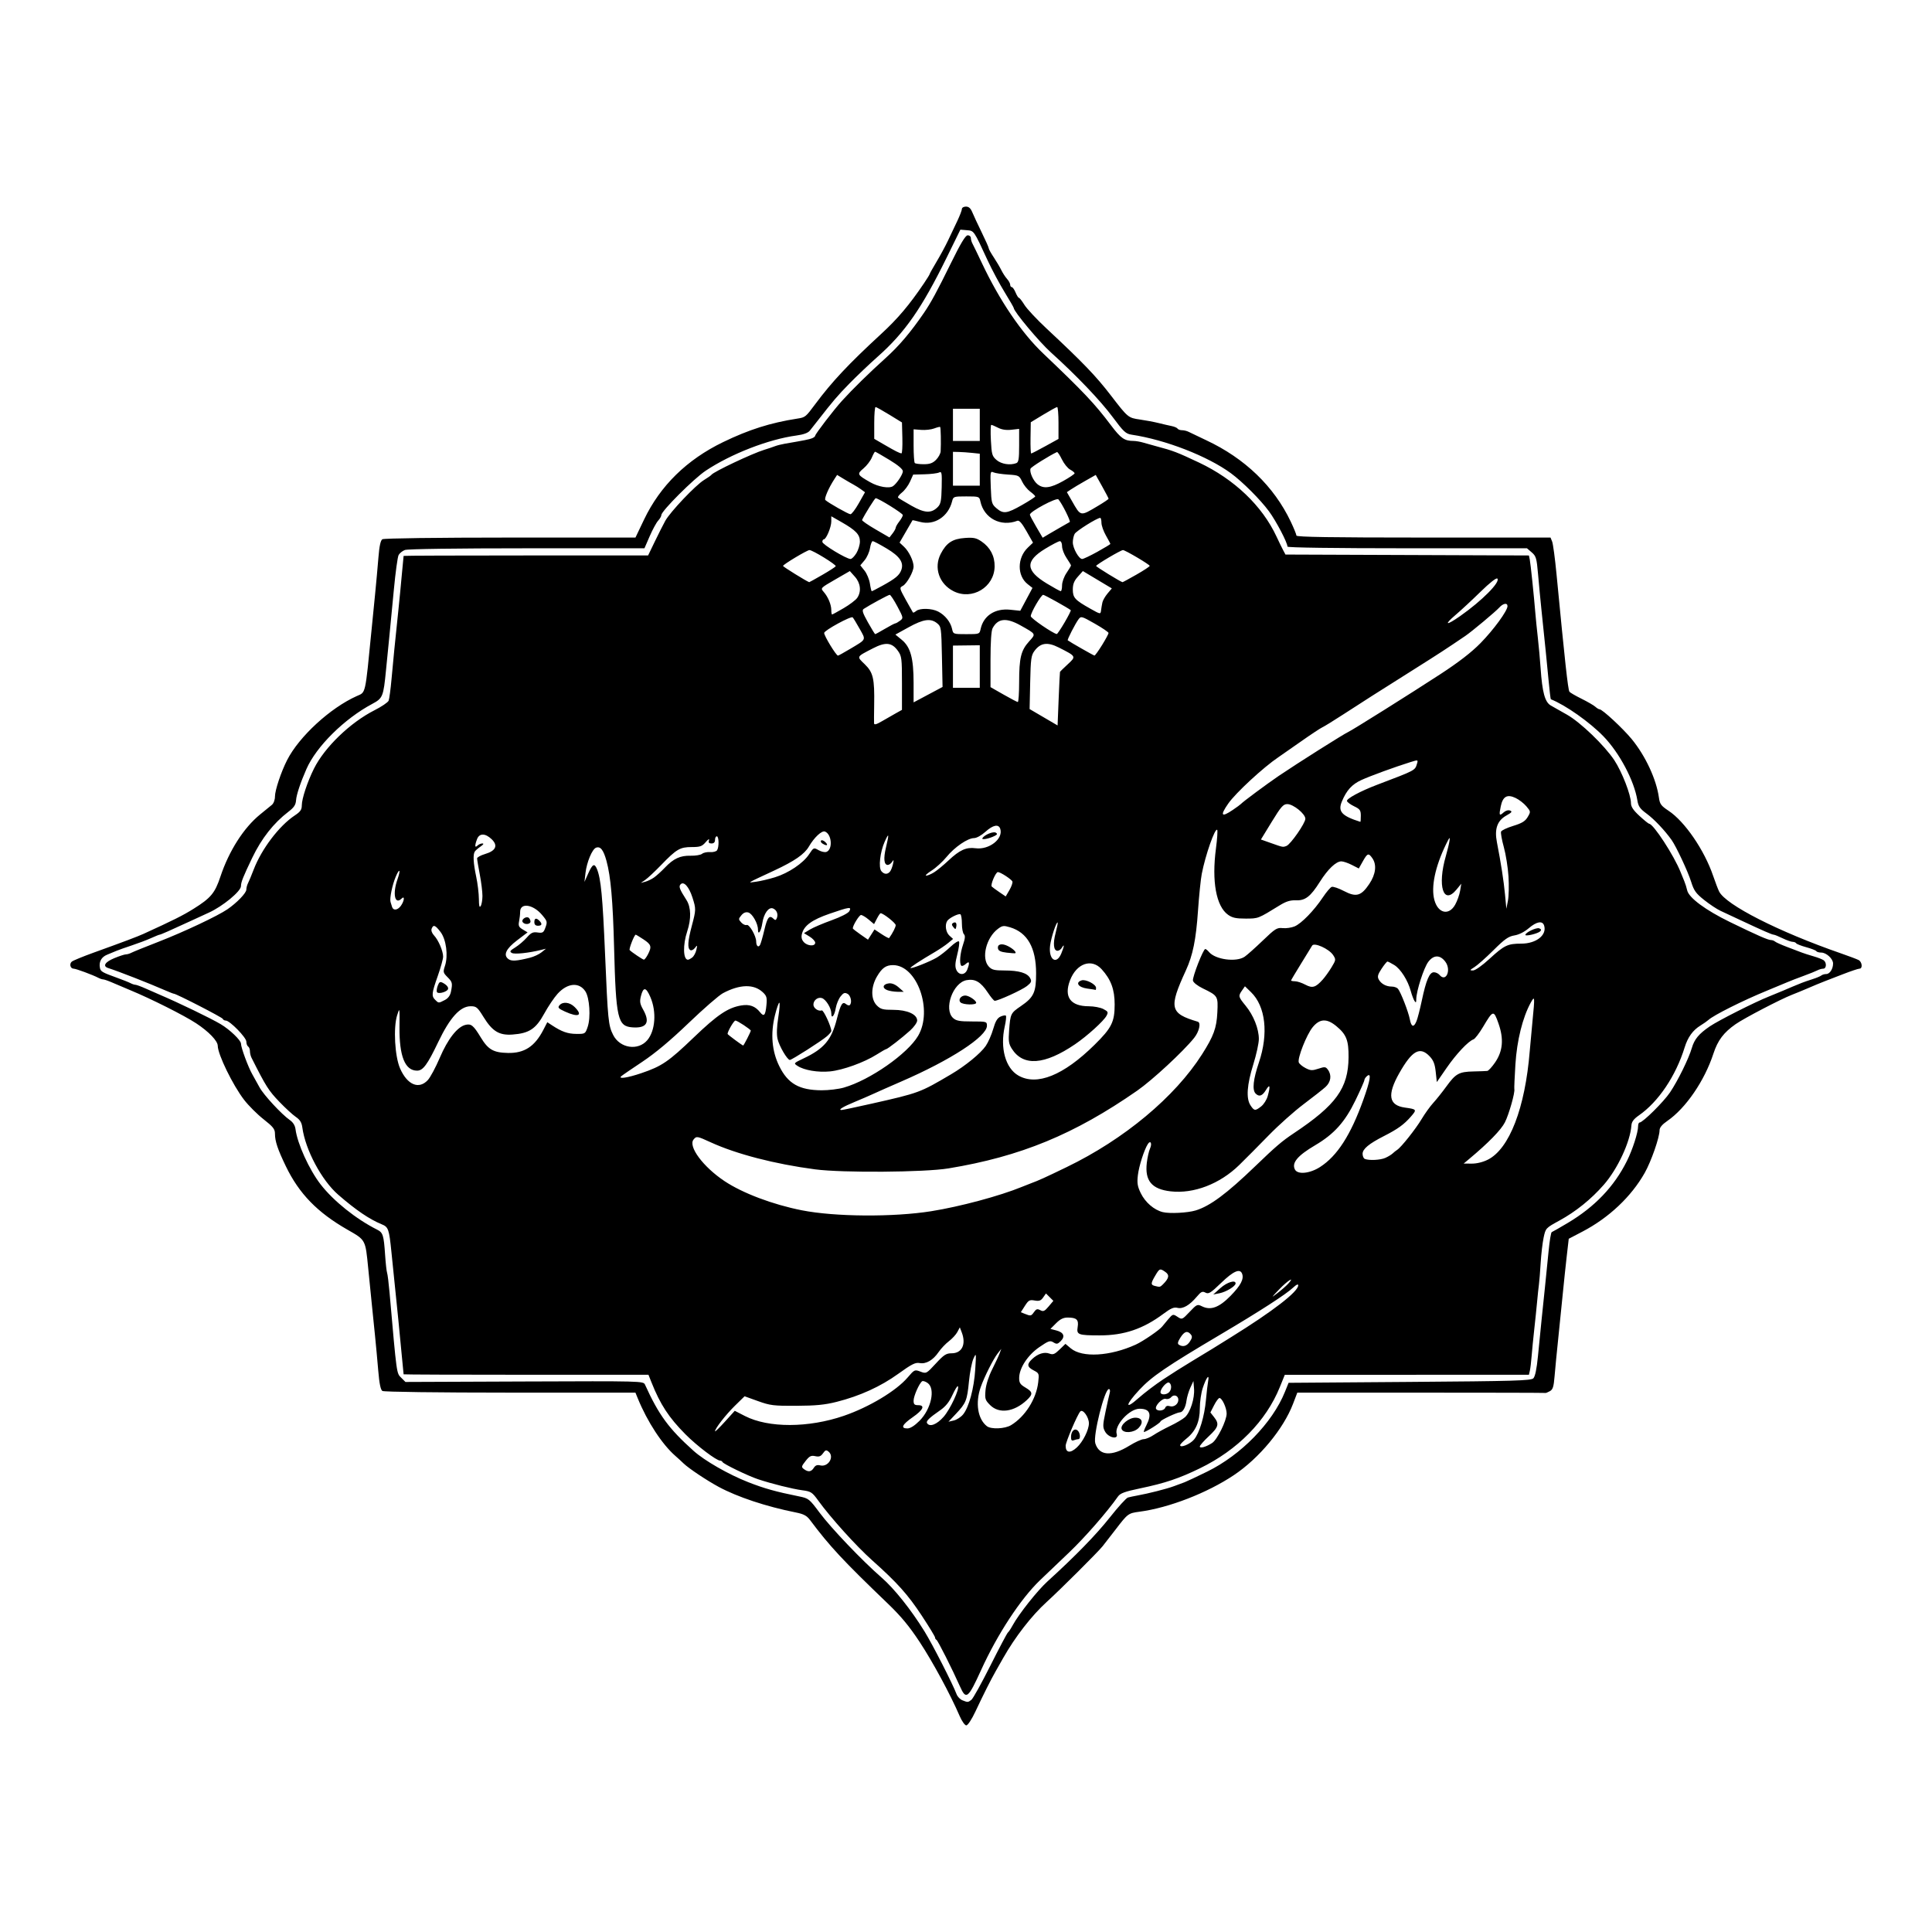 <?xml version="1.0" encoding="UTF-8" standalone="no"?>
<!-- Created with Inkscape (http://www.inkscape.org/) -->

<svg
   viewBox="0 0 285.75 285.75"
   version="1.1"
   id="svg5"
   inkscape:version="1.1.2 (0a00cf5, 2022-02-04)"
   sodipodi:docname="uut-cultural-affairs-logo.svg"
   xmlns:inkscape="http://www.inkscape.org/namespaces/inkscape"
   xmlns:sodipodi="http://sodipodi.sourceforge.net/DTD/sodipodi-0.dtd"
   xmlns="http://www.w3.org/2000/svg"
   xmlns:svg="http://www.w3.org/2000/svg">
  <sodipodi:namedview
     id="namedview7"
     borderopacity="1.0"
     inkscape:pageshadow="2"
     inkscape:pageopacity="0.0"
     inkscape:pagecheckerboard="0"
     inkscape:document-units="px"
     showgrid="false"
     inkscape:zoom="0.32000352"
     inkscape:cx="553.11892"
     inkscape:cy="632.80555"
     inkscape:window-width="1306"
     inkscape:window-height="697"
     inkscape:window-x="60"
     inkscape:window-y="34"
     inkscape:window-maximized="1"
     inkscape:current-layer="layer1" />
  <defs
     id="defs2" />
  <g
     inkscape:label="Layer 1"
     inkscape:groupmode="layer"
     id="layer1">
    <path
       d="m 141.937,253.809 c -1.364,-3.173 -3.946,-7.956 -5.897,-10.924 -1.535,-2.335 -2.776,-3.836 -4.704,-5.686 -6.676,-6.407 -8.594,-8.466 -11.521,-12.37 -0.495,-0.661 -0.936,-0.896 -2.117,-1.132 -4.364,-0.87 -8.634,-2.287 -11.413,-3.789 -1.783,-0.964 -4.435,-2.737 -5.187,-3.467 -0.306,-0.297 -0.842,-0.789 -1.191,-1.092 -1.968,-1.71 -4.154,-5.05 -5.571,-8.511 l -0.352,-0.86 -18.522,-0.004 c -10.719,-0.002 -18.683,-0.106 -18.904,-0.246 -0.265,-0.168 -0.452,-1.078 -0.611,-2.973 -0.126,-1.502 -0.341,-3.832 -0.478,-5.178 l -0.498,-4.895 c -0.137,-1.346 -0.367,-3.638 -0.51,-5.093 -0.423,-4.288 -0.353,-4.159 -3.077,-5.719 -4.454,-2.551 -7.146,-5.322 -9.098,-9.363 -1.214,-2.513 -1.618,-3.718 -1.618,-4.823 0,-0.689 -0.265,-1.025 -1.689,-2.145 -0.929,-0.73 -2.223,-2.021 -2.874,-2.868 -1.678,-2.181 -3.886,-6.711 -3.899,-7.998 -0.007,-0.719 -1.326,-2.093 -3.178,-3.313 -1.785,-1.176 -6.687,-3.639 -9.791,-4.921 -0.8,-0.33 -1.96,-0.821 -2.577,-1.091 -0.617,-0.27 -1.244,-0.49 -1.393,-0.49 -0.149,0 -0.478,-0.108 -0.73,-0.241 -0.821,-0.43 -3.299,-1.347 -3.641,-1.347 -0.491,0 -0.678,-0.71 -0.275,-1.044 0.192,-0.159 1.643,-0.756 3.225,-1.327 4.42,-1.594 6.506,-2.379 7.375,-2.776 4.457,-2.035 5.809,-2.712 7.406,-3.709 2.561,-1.599 3.163,-2.321 3.978,-4.771 1.261,-3.79 3.446,-7.212 5.86,-9.177 0.702,-0.571 1.485,-1.21 1.74,-1.419 0.269,-0.22 0.463,-0.742 0.463,-1.243 0,-0.926 0.905,-3.635 1.802,-5.393 1.772,-3.473 6.368,-7.7 10.28,-9.454 1.378,-0.618 1.235,0.018 2.208,-9.827 0.129,-1.31 0.365,-3.691 0.525,-5.292 0.159,-1.601 0.378,-4.019 0.487,-5.374 0.137,-1.702 0.317,-2.539 0.585,-2.708 0.227,-0.144 8.037,-0.246 18.911,-0.249 l 18.524,-0.004 1.274,-2.667 c 2.386,-4.993 6.326,-8.853 11.684,-11.446 3.825,-1.852 7.002,-2.858 10.98,-3.477 1.177,-0.183 1.224,-0.221 2.637,-2.121 2.488,-3.346 4.929,-5.947 9.768,-10.406 2.464,-2.271 4.163,-4.281 6.338,-7.501 0.46,-0.681 0.837,-1.294 0.837,-1.362 0,-0.068 0.453,-0.88 1.007,-1.804 0.554,-0.924 1.318,-2.336 1.697,-3.136 0.379,-0.8 0.998,-2.103 1.374,-2.894 0.376,-0.791 0.684,-1.595 0.684,-1.786 0,-0.191 0.269,-0.347 0.597,-0.347 0.425,0 0.699,0.248 0.95,0.86 0.194,0.473 0.82,1.812 1.39,2.977 0.57,1.164 1.036,2.214 1.034,2.334 -0.001,0.119 0.329,0.715 0.734,1.323 0.405,0.608 0.911,1.463 1.124,1.9 0.214,0.437 0.597,1.025 0.852,1.307 0.255,0.282 0.463,0.669 0.463,0.86 0,0.191 0.105,0.347 0.232,0.347 0.128,0 0.38,0.357 0.561,0.794 0.181,0.437 0.405,0.794 0.499,0.794 0.093,0 0.461,0.471 0.817,1.048 0.356,0.576 1.834,2.154 3.283,3.506 5.369,5.007 7.298,7.015 9.516,9.905 2.496,3.251 2.545,3.291 4.273,3.538 0.873,0.125 2.123,0.36 2.778,0.524 0.655,0.164 1.52,0.364 1.921,0.444 0.402,0.081 0.796,0.252 0.876,0.381 0.08,0.129 0.377,0.234 0.662,0.234 0.284,0 0.724,0.109 0.977,0.241 0.253,0.133 1.412,0.687 2.576,1.231 5.732,2.681 10.048,6.836 12.527,12.059 0.459,0.967 0.834,1.889 0.834,2.051 0,0.211 5.229,0.293 18.791,0.293 h 18.791 l 0.241,0.595 c 0.133,0.327 0.424,2.5 0.647,4.829 1.235,12.873 1.69,17.026 1.907,17.375 0.075,0.121 0.873,0.586 1.774,1.033 0.901,0.447 1.826,0.982 2.055,1.19 0.23,0.208 0.511,0.378 0.626,0.378 0.412,0 3.446,2.813 4.759,4.411 2.041,2.485 3.654,5.957 4.025,8.665 0.129,0.941 0.322,1.203 1.424,1.932 2.401,1.589 5.293,5.812 6.597,9.633 0.316,0.927 0.711,1.962 0.877,2.299 0.975,1.983 8.827,5.972 18.052,9.171 1.164,0.404 2.325,0.842 2.58,0.974 0.528,0.274 0.633,1.281 0.132,1.278 -0.182,-7.9e-4 -1.283,0.368 -2.447,0.819 -1.164,0.451 -2.355,0.912 -2.646,1.024 -0.731,0.282 -1.684,0.677 -2.778,1.152 -0.509,0.221 -1.462,0.612 -2.117,0.868 -1.7,0.665 -7.045,3.452 -8.317,4.336 -1.777,1.235 -2.655,2.399 -3.299,4.37 -1.313,4.021 -4.089,8.075 -6.813,9.95 -0.77,0.529 -1.15,0.984 -1.15,1.374 -8e-5,1.061 -1.236,4.61 -2.199,6.314 -1.989,3.52 -5.303,6.644 -9.214,8.687 l -2.02,1.055 -0.297,2.582 c -0.163,1.42 -0.418,3.832 -0.566,5.36 -0.148,1.528 -0.45,4.505 -0.671,6.615 -0.221,2.11 -0.474,4.705 -0.561,5.766 -0.132,1.597 -0.255,1.981 -0.715,2.228 -0.306,0.164 -0.586,0.278 -0.622,0.253 -0.036,-0.025 -8.312,-0.045 -18.39,-0.045 h -18.324 l -0.632,1.654 c -1.425,3.726 -5.003,8.04 -8.747,10.545 -3.946,2.64 -9.615,4.837 -13.963,5.412 -1.657,0.219 -1.736,0.278 -3.516,2.608 -0.769,1.007 -1.648,2.138 -1.953,2.514 -0.747,0.919 -6.26,6.412 -8.255,8.224 -2.223,2.019 -4.664,5.164 -6.434,8.289 -0.303,0.534 -0.804,1.418 -1.115,1.964 -0.727,1.279 -1.783,3.378 -2.994,5.953 -0.555,1.18 -1.128,2.051 -1.35,2.051 -0.213,0 -0.652,-0.619 -0.98,-1.382 z m 1.727,-2.388 c 0.241,-0.182 1.509,-2.464 2.818,-5.071 1.309,-2.607 2.474,-4.81 2.589,-4.895 0.115,-0.085 0.437,-0.571 0.715,-1.081 0.912,-1.67 3.661,-5.133 5.146,-6.482 4.097,-3.722 7.19,-6.896 9.206,-9.446 1.231,-1.557 2.44,-2.888 2.686,-2.957 0.247,-0.069 0.865,-0.201 1.374,-0.293 1.689,-0.305 4.351,-0.983 5.424,-1.381 0.582,-0.216 1.296,-0.48 1.587,-0.587 0.291,-0.107 1.794,-0.815 3.339,-1.573 5.005,-2.455 9.647,-7.214 11.494,-11.783 l 0.545,-1.349 17.9,-0.132 c 15.512,-0.115 17.953,-0.186 18.3,-0.533 0.265,-0.265 0.497,-1.382 0.686,-3.307 0.405,-4.124 0.726,-7.282 1.034,-10.183 0.147,-1.382 0.386,-3.763 0.532,-5.29 0.146,-1.527 0.357,-2.807 0.469,-2.844 0.112,-0.037 1.175,-0.646 2.362,-1.352 4.009,-2.385 6.87,-5.38 8.757,-9.167 0.839,-1.684 1.653,-4.212 1.653,-5.134 0,-0.305 0.099,-0.555 0.22,-0.555 0.475,0 3.567,-3.062 4.509,-4.466 1.162,-1.731 2.757,-4.978 3.218,-6.552 0.385,-1.314 1.037,-2.098 2.66,-3.204 1.278,-0.87 6.678,-3.6 8.707,-4.401 0.655,-0.259 1.607,-0.651 2.117,-0.872 0.956,-0.415 1.859,-0.792 2.778,-1.16 0.291,-0.116 1.005,-0.363 1.587,-0.548 0.582,-0.185 1.171,-0.431 1.31,-0.547 0.138,-0.116 0.461,-0.211 0.718,-0.211 0.525,0 1.015,-0.752 1.015,-1.56 0,-0.699 -0.995,-1.615 -1.754,-1.615 -0.328,0 -0.655,-0.096 -0.727,-0.212 -0.072,-0.117 -0.742,-0.378 -1.488,-0.582 -0.746,-0.203 -1.415,-0.465 -1.488,-0.582 -0.072,-0.117 -0.308,-0.212 -0.525,-0.212 -0.217,0 -0.887,-0.238 -1.489,-0.529 -0.602,-0.291 -1.193,-0.529 -1.313,-0.529 -0.239,0 -1.606,-0.598 -4.842,-2.117 -1.164,-0.547 -2.533,-1.187 -3.043,-1.422 -0.509,-0.235 -1.581,-0.947 -2.381,-1.581 -1.241,-0.983 -1.527,-1.383 -1.943,-2.712 -0.468,-1.497 -2.207,-5.213 -2.889,-6.175 -0.994,-1.401 -2.578,-3.076 -3.659,-3.87 -1.017,-0.746 -1.26,-1.091 -1.404,-1.992 -0.464,-2.901 -2.638,-7.008 -5.004,-9.455 -2.041,-2.11 -5.618,-4.633 -7.796,-5.498 -0.04,-0.016 -0.195,-1.326 -0.344,-2.91 -0.256,-2.731 -0.446,-4.606 -1.053,-10.422 -0.144,-1.382 -0.365,-3.698 -0.49,-5.147 -0.206,-2.385 -0.294,-2.69 -0.935,-3.241 l -0.707,-0.608 h -17.712 c -10.746,0 -17.712,-0.097 -17.712,-0.246 0,-0.588 -1.67,-3.776 -2.736,-5.225 -1.264,-1.718 -3.91,-4.364 -5.618,-5.62 -3.446,-2.534 -9.703,-4.965 -14.705,-5.712 -0.854,-0.128 -1.18,-0.431 -2.774,-2.581 -1.825,-2.461 -5.39,-6.193 -9.16,-9.589 -1.714,-1.544 -5.487,-6.055 -5.487,-6.559 0,-0.081 -0.61,-1.138 -1.355,-2.349 -0.745,-1.211 -1.878,-3.333 -2.518,-4.716 -2.062,-4.459 -1.992,-4.356 -3.063,-4.447 l -0.961,-0.081 -1.987,4.05 c -3.723,7.588 -6.203,11.154 -10.255,14.747 -1.22,1.082 -3.098,2.867 -4.175,3.969 -1.77,1.81 -2.385,2.532 -4.742,5.557 -0.39,0.5 -0.89,1.135 -1.112,1.411 -0.267,0.331 -0.941,0.574 -1.984,0.714 -4.099,0.551 -9.648,2.704 -13.402,5.199 -1.775,1.18 -6.568,5.969 -6.568,6.563 0,0.174 -0.213,0.548 -0.474,0.83 -0.261,0.282 -0.823,1.317 -1.25,2.299 l -0.776,1.786 H 77.933 c -10.368,0 -17.654,0.102 -18.049,0.252 -0.364,0.139 -0.783,0.476 -0.93,0.751 -0.147,0.274 -0.462,2.572 -0.7,5.106 -0.238,2.534 -0.535,5.619 -0.66,6.856 -0.125,1.237 -0.35,3.499 -0.499,5.027 -0.387,3.963 -0.478,4.187 -2.04,5.022 -4.144,2.214 -8.263,6.292 -9.732,9.634 -0.882,2.008 -1.478,3.8 -1.535,4.616 -0.047,0.684 -0.302,1.068 -1.128,1.7 -2.197,1.681 -3.973,3.942 -5.351,6.809 -1.355,2.821 -1.669,3.609 -1.669,4.194 0,0.764 -2.712,3 -4.763,3.926 -0.364,0.164 -1.554,0.712 -2.646,1.218 -2.987,1.383 -4.477,2.039 -4.63,2.039 -0.076,0 -0.643,0.228 -1.26,0.507 -0.617,0.279 -1.895,0.763 -2.841,1.076 -0.946,0.313 -1.958,0.67 -2.249,0.794 -0.291,0.124 -0.921,0.384 -1.399,0.578 -0.863,0.35 -1.249,1.055 -1.071,1.957 0.105,0.533 0.349,0.675 2.471,1.439 0.873,0.314 1.794,0.681 2.047,0.815 0.253,0.134 0.581,0.243 0.73,0.243 0.149,0 0.835,0.252 1.525,0.56 0.69,0.308 1.611,0.712 2.048,0.898 2.875,1.225 7.595,3.507 9.052,4.376 1.338,0.799 2.986,2.381 2.986,2.867 0,0.583 1.06,3.458 1.667,4.523 0.292,0.512 0.78,1.392 1.085,1.956 0.602,1.113 3.281,4.005 4.469,4.825 0.482,0.333 0.776,0.804 0.846,1.355 0.27,2.13 2.028,5.993 3.719,8.171 1.91,2.46 5.246,5.129 8.366,6.693 0.848,0.425 0.971,0.818 1.166,3.728 0.083,1.237 0.215,2.428 0.293,2.646 0.078,0.218 0.241,1.528 0.363,2.91 1.082,12.314 1.027,11.913 1.734,12.619 l 0.617,0.617 17.594,-0.07 c 17.372,-0.069 17.597,-0.063 17.834,0.459 2.044,4.5 3.515,6.507 7.187,9.799 1.626,1.459 5.169,3.491 8.07,4.628 2.399,0.941 4.079,1.411 7.541,2.111 1.407,0.284 1.507,0.364 3.043,2.425 1.699,2.28 6.31,7.108 9.128,9.556 1.903,1.653 4.379,4.756 6.379,7.993 1.192,1.93 4.142,7.704 4.743,9.285 0.136,0.358 0.517,0.759 0.847,0.892 0.806,0.324 0.831,0.323 1.333,-0.057 z m -1.67,-1.968 c -1.16,-2.605 -3.293,-6.833 -3.49,-6.918 -0.112,-0.049 -0.204,-0.201 -0.204,-0.339 0,-0.138 -0.88,-1.586 -1.956,-3.219 -2.076,-3.15 -3.629,-4.883 -7.376,-8.228 -2.333,-2.083 -6.118,-6.276 -7.939,-8.795 -0.91,-1.258 -1.078,-1.368 -2.371,-1.539 -1.449,-0.192 -4.502,-0.954 -6.551,-1.635 -1.476,-0.491 -5.128,-2.259 -5.248,-2.54 -0.049,-0.114 -0.204,-0.207 -0.345,-0.207 -0.554,0 -3.455,-2.202 -5.138,-3.9 -2.465,-2.488 -3.716,-4.4 -5.019,-7.676 l -0.447,-1.124 H 77.814 c -9.952,0 -18.106,-0.03 -18.119,-0.066 -0.013,-0.036 -0.138,-1.316 -0.277,-2.844 -0.139,-1.528 -0.363,-3.85 -0.497,-5.159 -0.416,-4.052 -0.747,-7.298 -1.025,-10.054 -0.346,-3.432 -0.449,-3.728 -1.443,-4.133 -1.81,-0.738 -3.819,-2.104 -6.428,-4.37 -2.459,-2.136 -4.867,-6.65 -5.31,-9.953 -0.099,-0.737 -0.349,-1.14 -0.965,-1.559 -0.458,-0.311 -1.548,-1.311 -2.423,-2.222 -1.61,-1.677 -1.982,-2.265 -4.131,-6.532 -0.127,-0.253 -0.231,-0.692 -0.231,-0.977 0,-0.284 -0.119,-0.591 -0.265,-0.681 -0.146,-0.09 -0.265,-0.415 -0.265,-0.723 0,-0.607 -2.45,-3.113 -3.043,-3.113 -0.194,0 -0.392,-0.113 -0.44,-0.251 -0.078,-0.222 -6.877,-3.718 -7.231,-3.718 -0.077,0 -0.644,-0.221 -1.261,-0.49 -2.464,-1.077 -6.827,-2.784 -8.464,-3.313 -0.851,-0.275 -0.476,-0.884 0.895,-1.454 0.747,-0.31 1.523,-0.564 1.723,-0.564 0.201,0 0.572,-0.11 0.825,-0.245 0.253,-0.135 2.067,-0.869 4.031,-1.631 3.687,-1.431 8.709,-3.799 10.156,-4.788 1.408,-0.962 2.808,-2.418 2.808,-2.919 0,-0.263 0.11,-0.686 0.243,-0.938 0.134,-0.253 0.511,-1.16 0.839,-2.015 1.165,-3.047 3.775,-6.487 6.077,-8.01 0.836,-0.553 1.043,-0.851 1.043,-1.498 0,-0.98 0.839,-3.509 1.803,-5.438 1.581,-3.162 5.353,-6.8 8.936,-8.619 1.055,-0.535 2,-1.174 2.102,-1.42 0.102,-0.246 0.296,-1.697 0.433,-3.225 0.249,-2.785 0.494,-5.254 1.012,-10.186 0.153,-1.455 0.383,-3.836 0.513,-5.292 0.129,-1.455 0.246,-2.676 0.259,-2.712 0.013,-0.036 8.155,-0.066 18.093,-0.066 h 18.068 l 0.989,-2.051 c 0.544,-1.128 1.241,-2.507 1.548,-3.064 0.731,-1.325 4.487,-5.286 5.73,-6.041 0.535,-0.325 1.032,-0.675 1.104,-0.777 0.317,-0.447 6.031,-3.15 7.805,-3.692 0.582,-0.178 1.296,-0.418 1.587,-0.533 0.291,-0.115 0.946,-0.281 1.455,-0.369 2.973,-0.51 3.617,-0.639 4.035,-0.807 0.255,-0.102 0.463,-0.271 0.463,-0.376 0,-0.246 2.734,-3.811 3.954,-5.156 1.569,-1.729 4.03,-4.142 6.446,-6.318 1.999,-1.801 3.7,-3.804 5.663,-6.667 1.045,-1.524 1.958,-3.205 3.987,-7.336 1.468,-2.989 2.174,-4.163 2.507,-4.167 0.255,-0.003 0.463,0.174 0.463,0.394 0,0.22 0.113,0.607 0.251,0.86 0.138,0.253 0.757,1.531 1.375,2.841 2.614,5.538 5.855,10.324 9.049,13.361 5.992,5.698 7.645,7.45 10.044,10.637 1.463,1.944 1.998,2.317 3.339,2.324 0.353,0.002 1.008,0.115 1.455,0.25 0.447,0.136 1.348,0.388 2.003,0.56 2.386,0.628 2.997,0.862 6.218,2.382 5.241,2.475 9.365,6.413 11.482,10.966 0.338,0.728 0.773,1.621 0.966,1.984 l 0.351,0.661 18.004,0.068 18.004,0.068 0.123,0.593 c 0.122,0.587 0.628,5.446 0.834,8.002 0.059,0.728 0.221,2.335 0.361,3.572 0.14,1.237 0.324,3.261 0.409,4.498 0.246,3.589 0.637,5.023 1.507,5.525 0.408,0.236 1.483,0.845 2.389,1.354 1.989,1.119 5.574,4.568 7.012,6.747 1.129,1.71 2.456,5.132 2.456,6.331 0,0.542 0.335,1.047 1.257,1.897 0.691,0.638 1.336,1.16 1.432,1.162 0.626,0.01 3.691,4.719 4.651,7.147 0.144,0.364 0.387,0.959 0.541,1.323 0.154,0.364 0.349,0.983 0.434,1.376 0.237,1.094 2.718,2.933 6.33,4.691 4.044,1.968 5.628,2.664 6.069,2.664 0.191,0 0.46,0.101 0.598,0.223 0.138,0.123 0.966,0.492 1.839,0.82 0.873,0.328 1.826,0.69 2.117,0.805 0.291,0.115 1.065,0.363 1.72,0.551 0.655,0.188 1.339,0.455 1.521,0.592 0.463,0.349 0.413,1.243 -0.07,1.243 -0.22,0 -0.607,0.11 -0.86,0.243 -0.253,0.134 -1.174,0.505 -2.047,0.824 -0.873,0.319 -1.945,0.734 -2.381,0.921 -0.437,0.187 -1.811,0.758 -3.054,1.269 -3.569,1.466 -7.859,3.614 -8.637,4.324 -0.184,0.168 -0.726,0.547 -1.205,0.843 -1.109,0.686 -1.847,1.712 -2.313,3.218 -1.307,4.224 -3.874,8.04 -6.758,10.049 -0.777,0.541 -1.079,0.945 -1.118,1.498 -0.172,2.42 -2.033,6.423 -4.071,8.757 -1.881,2.154 -4.147,3.981 -6.603,5.323 -1.989,1.087 -2.011,1.111 -2.305,2.486 -0.163,0.764 -0.362,2.46 -0.441,3.769 -0.08,1.31 -0.194,2.738 -0.255,3.175 -0.061,0.437 -0.181,1.568 -0.267,2.514 -0.086,0.946 -0.276,2.791 -0.423,4.101 -0.147,1.31 -0.322,3.096 -0.391,3.969 -0.068,0.873 -0.187,1.855 -0.263,2.183 l -0.138,0.595 -18.053,0.003 -18.053,0.003 -0.738,1.822 c -2.033,5.022 -6.25,9.304 -11.83,12.013 -3.103,1.506 -5.128,2.185 -8.816,2.957 -2.282,0.478 -2.949,0.722 -3.287,1.204 -1.594,2.276 -4.914,6.075 -7.242,8.29 -1.511,1.437 -3.441,3.278 -4.288,4.091 -2.872,2.757 -6.293,7.969 -8.697,13.249 -1.941,4.265 -2.238,4.5 -3.134,2.487 z m -21.631,-32.353 c 0.231,-0.369 0.503,-0.475 0.939,-0.366 1.198,0.301 2.159,-1.274 1.243,-2.035 -0.342,-0.284 -0.476,-0.243 -0.82,0.248 -0.32,0.456 -0.575,0.551 -1.148,0.425 -0.616,-0.135 -0.851,-0.017 -1.426,0.712 -0.633,0.803 -0.652,0.901 -0.244,1.205 0.63,0.469 1.082,0.411 1.457,-0.189 z m 46.671,-3.274 c 0.863,-0.533 1.819,-0.969 2.123,-0.969 0.304,0 0.957,-0.271 1.45,-0.603 0.493,-0.332 1.611,-0.944 2.484,-1.361 0.873,-0.417 1.851,-0.996 2.174,-1.287 0.785,-0.709 1.451,-2.802 1.338,-4.208 l -0.092,-1.14 -0.454,0.986 c -0.25,0.542 -0.509,1.418 -0.577,1.947 -0.124,0.968 -0.538,1.698 -0.964,1.698 -0.432,0 -2.881,1.157 -2.881,1.361 0,0.194 -2.136,1.549 -2.442,1.549 -0.081,0 0.079,-0.442 0.354,-0.982 0.854,-1.674 0.536,-2.458 -0.998,-2.458 -1.522,0 -3.78,2.493 -3.385,3.737 0.275,0.866 -1.207,0.561 -1.718,-0.354 -0.361,-0.646 -0.355,-0.937 0.058,-2.91 0.252,-1.206 0.532,-2.461 0.622,-2.788 0.096,-0.349 0.045,-0.595 -0.121,-0.595 -0.635,0 -2.358,6.872 -2.009,8.016 0.566,1.858 2.4,1.989 5.038,0.361 z m -1.139,-2.466 c -0.231,-0.603 1.065,-1.678 2.023,-1.678 1.015,0 1.251,0.701 0.504,1.496 -0.706,0.752 -2.266,0.864 -2.528,0.182 z m -6.623,2.721 c 0.897,-0.832 1.781,-2.601 1.781,-3.565 0,-0.919 -0.895,-2.157 -1.271,-1.76 -0.426,0.45 -2.168,4.534 -2.168,5.082 0,1.054 0.676,1.153 1.659,0.243 z m -0.865,-1.54 c 0,-0.853 0.505,-1.357 0.973,-0.969 0.397,0.33 0.477,1.284 0.107,1.284 -0.134,0 -0.431,0.072 -0.661,0.161 -0.31,0.119 -0.419,-0.004 -0.419,-0.476 z m 20.873,0.884 c 0.757,-0.495 2.145,-3.311 2.145,-4.352 2.3e-4,-0.835 -0.675,-2.302 -1.06,-2.302 -0.139,0 -0.498,0.481 -0.798,1.069 l -0.545,1.069 0.54,0.686 c 0.801,1.019 0.676,1.474 -0.783,2.838 -0.728,0.681 -1.323,1.36 -1.323,1.509 0,0.329 0.934,0.063 1.823,-0.518 z m -2.678,-0.513 c 0.8,-0.956 1.546,-3.441 1.764,-5.876 0.098,-1.091 0.243,-2.342 0.324,-2.778 0.215,-1.168 -0.284,-0.52 -0.8,1.039 -0.238,0.717 -0.432,2.061 -0.432,2.987 0,2.005 -0.618,3.405 -1.984,4.495 -0.51,0.407 -0.927,0.842 -0.927,0.967 -2e-5,0.459 1.473,-0.139 2.055,-0.833 z m -66.412,-3.472 c 3.482,1.776 9.379,1.762 14.615,-0.035 3.736,-1.282 7.746,-3.69 9.433,-5.664 1.007,-1.178 1.046,-1.196 1.897,-0.875 0.86,0.325 0.883,0.313 2.271,-1.191 1.206,-1.306 1.535,-1.518 2.352,-1.518 1.523,0 2.164,-1.331 1.488,-3.092 l -0.286,-0.745 -0.362,0.686 c -0.199,0.377 -0.762,0.991 -1.25,1.363 -0.488,0.372 -1.173,1.094 -1.523,1.604 -0.83,1.211 -1.859,1.806 -2.815,1.628 -0.622,-0.116 -1.175,0.163 -3.136,1.578 -2.625,1.895 -5.692,3.292 -9.128,4.16 -1.743,0.44 -3.082,0.572 -5.953,0.585 -3.38,0.016 -3.877,-0.045 -5.685,-0.696 l -1.981,-0.713 -1.415,1.384 c -1.355,1.326 -2.957,3.38 -2.957,3.792 0,0.108 0.656,-0.529 1.459,-1.416 l 1.459,-1.612 z m 25.806,0.705 c 1.739,-1.741 2.388,-4.765 1.201,-5.596 -0.315,-0.22 -0.674,-0.338 -0.798,-0.262 -0.416,0.257 -1.276,2.192 -1.276,2.871 0,0.54 0.13,0.672 0.661,0.672 1.081,0 0.776,0.692 -0.784,1.775 -1.57,1.09 -1.845,1.665 -0.797,1.665 0.434,0 1.062,-0.395 1.791,-1.124 z m 13.552,0.636 c 2.073,-1.264 3.713,-3.851 4.005,-6.316 0.155,-1.307 0.134,-1.362 -0.668,-1.777 -0.982,-0.508 -1.038,-0.918 -0.232,-1.675 0.847,-0.796 1.798,-1.098 2.557,-0.812 0.533,0.201 0.782,0.102 1.506,-0.6 l 0.867,-0.84 0.785,0.661 c 1.684,1.417 5.817,1.18 9.62,-0.552 1.072,-0.488 3.558,-2.192 3.913,-2.682 0.073,-0.1 0.456,-0.563 0.852,-1.028 0.705,-0.828 0.734,-0.836 1.401,-0.399 0.675,0.442 0.692,0.435 1.794,-0.73 1.066,-1.128 1.143,-1.162 1.836,-0.819 1.288,0.635 2.527,0.178 4.232,-1.563 1.496,-1.527 1.994,-2.485 1.695,-3.264 -0.312,-0.813 -1.291,-0.386 -3.083,1.344 -1.569,1.514 -1.873,1.704 -2.337,1.456 -0.453,-0.242 -0.645,-0.152 -1.28,0.601 -1.074,1.276 -2.069,1.848 -2.865,1.649 -0.517,-0.13 -0.979,0.066 -2.052,0.868 -3.011,2.249 -5.847,3.212 -9.445,3.206 -3.202,-0.005 -3.443,-0.097 -3.258,-1.239 0.176,-1.082 -0.151,-1.393 -1.469,-1.399 -0.64,-0.003 -1.109,0.226 -1.72,0.838 l -0.84,0.842 0.872,0.227 c 1.096,0.285 1.345,0.884 0.654,1.575 -0.459,0.459 -0.606,0.484 -1.084,0.186 -0.492,-0.307 -0.721,-0.229 -2.085,0.707 -1.714,1.178 -2.971,3.1 -2.981,4.56 -0.005,0.716 0.157,0.965 0.92,1.415 1.117,0.659 1.151,0.979 0.198,1.87 -1.874,1.753 -4.088,2.052 -5.41,0.73 -0.735,-0.735 -0.795,-0.925 -0.687,-2.183 0.072,-0.833 0.461,-2.058 0.984,-3.097 0.476,-0.946 0.975,-2.017 1.108,-2.381 l 0.243,-0.661 -0.52,0.661 c -0.653,0.831 -1.986,3.471 -2.521,4.994 -0.821,2.336 -0.449,4.713 0.904,5.779 0.624,0.492 2.676,0.407 3.588,-0.15 z m 30.949,-20.264 c 0.979,-0.874 2.252,-1.268 2.252,-0.696 0,0.41 -1.395,1.263 -2.381,1.457 l -0.926,0.182 z m -40.93,19.032 c 0.978,-1.111 2.417,-4.207 2.101,-4.522 -0.077,-0.077 -0.44,0.514 -0.806,1.313 -0.469,1.025 -1.004,1.688 -1.813,2.248 -1.628,1.127 -2.116,1.606 -1.935,1.898 0.383,0.62 1.437,0.218 2.453,-0.937 z m 2.879,-0.349 c 0.868,-1.069 1.617,-3.85 1.795,-6.662 0.155,-2.46 0.149,-2.494 -0.267,-1.587 -0.234,0.509 -0.532,2.03 -0.663,3.379 -0.271,2.804 -0.43,3.198 -1.934,4.79 l -1.094,1.158 0.794,-0.185 c 0.437,-0.102 1.053,-0.504 1.369,-0.894 z m 29.891,-0.981 c 0.1,-0.26 0.338,-0.347 0.666,-0.243 0.614,0.195 1.279,-0.296 1.279,-0.944 0,-0.624 -0.674,-0.856 -1.076,-0.371 -0.177,0.213 -0.531,0.321 -0.786,0.239 -0.504,-0.16 -1.683,1.072 -1.425,1.49 0.237,0.384 1.176,0.264 1.343,-0.171 z m -0.304,-4.201 c 1.164,-0.774 3.069,-1.978 4.233,-2.675 1.164,-0.698 2.533,-1.529 3.043,-1.847 0.509,-0.318 1.759,-1.096 2.778,-1.728 6.195,-3.844 9.922,-6.723 9.922,-7.663 0,-0.234 -0.262,-0.119 -0.728,0.318 -1.088,1.021 -4.863,3.46 -10.782,6.964 -7.98,4.724 -10.141,6.197 -11.972,8.161 -2.114,2.267 -2.201,3.078 -0.132,1.233 0.837,-0.746 2.474,-1.989 3.638,-2.763 z m 0.873,1.907 c 0.401,-0.401 0.411,-1.181 0.017,-1.425 -0.32,-0.198 -1.271,0.851 -1.281,1.411 -0.007,0.421 0.847,0.43 1.264,0.013 z m 3.083,-7.505 c 0.349,-0.533 0.377,-0.761 0.13,-1.058 -0.492,-0.592 -0.946,-0.452 -1.532,0.474 -0.398,0.629 -0.457,0.906 -0.224,1.054 0.595,0.378 1.181,0.209 1.626,-0.47 z m -23.046,-4.371 c 0.315,-0.45 0.485,-0.499 0.919,-0.267 0.45,0.241 0.641,0.156 1.233,-0.548 l 0.701,-0.833 -0.547,-0.547 -0.547,-0.547 -0.418,0.596 c -0.334,0.477 -0.586,0.566 -1.257,0.446 -0.744,-0.133 -0.908,-0.043 -1.441,0.792 l -0.602,0.942 0.602,0.242 c 0.864,0.347 0.927,0.334 1.355,-0.277 z m 37.586,-4.181 c 1.075,-1.191 -0.067,-0.483 -1.308,0.811 -1.261,1.315 -1.271,1.337 -0.255,0.558 0.582,-0.446 1.285,-1.062 1.562,-1.369 z m -18.513,0.083 c 0.888,-0.888 0.984,-1.376 0.356,-1.816 -0.807,-0.565 -0.872,-0.542 -1.503,0.529 -0.675,1.145 -0.689,1.366 -0.092,1.522 0.775,0.202 0.808,0.196 1.24,-0.235 z m -34.272,-10.81 c 4.231,-0.673 10.142,-2.259 13.387,-3.593 0.437,-0.179 1.032,-0.415 1.323,-0.522 1.202,-0.446 2.013,-0.813 5.292,-2.398 8.513,-4.114 16.029,-10.376 20.049,-16.703 1.712,-2.694 2.145,-3.88 2.255,-6.183 0.117,-2.424 0.092,-2.464 -2.159,-3.559 -0.774,-0.376 -1.399,-0.87 -1.45,-1.145 -0.097,-0.524 1.523,-4.676 1.825,-4.676 0.101,0 0.347,0.197 0.547,0.438 0.934,1.127 4.025,1.543 5.265,0.71 0.36,-0.242 1.567,-1.317 2.683,-2.39 1.848,-1.776 2.111,-1.941 2.95,-1.849 0.507,0.056 1.301,-0.058 1.765,-0.253 1.011,-0.425 2.878,-2.343 4.172,-4.287 0.518,-0.777 1.109,-1.478 1.314,-1.556 0.205,-0.079 1.017,0.194 1.805,0.607 1.82,0.952 2.557,0.747 3.758,-1.045 0.963,-1.435 1.128,-2.839 0.448,-3.809 -0.563,-0.804 -0.722,-0.751 -1.407,0.468 l -0.593,1.056 -1.032,-0.527 c -0.568,-0.29 -1.266,-0.527 -1.552,-0.527 -0.784,0 -1.988,1.146 -3.171,3.019 -1.394,2.208 -2.166,2.801 -3.568,2.743 -0.807,-0.034 -1.433,0.161 -2.366,0.735 -3.247,1.998 -3.156,1.962 -5.041,1.967 -1.436,0.003 -1.977,-0.114 -2.613,-0.567 -1.756,-1.25 -2.429,-4.944 -1.787,-9.798 0.189,-1.429 0.272,-2.67 0.184,-2.758 -0.323,-0.323 -1.742,3.725 -2.282,6.512 -0.155,0.8 -0.405,3.241 -0.555,5.424 -0.297,4.315 -0.762,6.609 -1.799,8.864 -2.555,5.558 -2.37,6.353 1.765,7.574 0.506,0.149 0.209,1.467 -0.542,2.402 -1.615,2.012 -6.184,6.243 -8.42,7.798 -9.302,6.467 -17.263,9.746 -27.914,11.497 -3.558,0.585 -15.674,0.673 -19.711,0.143 -5.939,-0.779 -11.632,-2.252 -15.433,-3.993 -2.042,-0.935 -2.119,-0.948 -2.551,-0.428 -0.842,1.015 1.406,4.045 4.565,6.153 2.673,1.784 7.126,3.467 11.434,4.32 4.893,0.97 13.531,1.031 19.157,0.137 z m 39.093,-0.109 c 2.127,-0.645 4.6,-2.481 8.822,-6.549 3.022,-2.912 3.955,-3.709 5.689,-4.864 6.276,-4.18 8.071,-6.668 8.109,-11.243 0.021,-2.513 -0.321,-3.381 -1.814,-4.612 -1.405,-1.158 -2.443,-1.111 -3.489,0.158 -0.901,1.094 -2.29,4.614 -2.058,5.219 0.083,0.216 0.533,0.59 1,0.832 0.737,0.381 0.988,0.393 1.897,0.093 0.951,-0.314 1.081,-0.3 1.413,0.154 0.586,0.802 0.442,1.818 -0.362,2.55 -0.4,0.364 -1.859,1.511 -3.241,2.549 -1.382,1.038 -3.704,3.11 -5.159,4.605 -1.455,1.495 -3.42,3.473 -4.366,4.396 -2.867,2.797 -6.73,4.277 -10.143,3.885 -2.789,-0.321 -3.83,-1.57 -3.518,-4.223 0.093,-0.79 0.307,-1.74 0.475,-2.11 0.338,-0.741 0.075,-1.283 -0.322,-0.663 -0.547,0.855 -1.316,3.257 -1.474,4.607 -0.137,1.166 -0.06,1.652 0.422,2.648 0.659,1.362 1.96,2.487 3.252,2.811 1.004,0.252 3.672,0.119 4.867,-0.244 z m 18.406,-6.428 c 2.531,-1.624 4.529,-4.725 6.389,-9.914 1.051,-2.932 1.237,-4.101 0.563,-3.541 -0.218,0.181 -0.397,0.451 -0.397,0.599 0,0.148 -0.595,1.498 -1.323,2.999 -1.553,3.204 -3.148,4.982 -5.953,6.637 -2.614,1.542 -3.503,2.607 -2.998,3.59 0.403,0.784 2.2,0.606 3.719,-0.369 z m 24.819,-1.086 c 3.188,-1.61 5.51,-7.637 6.194,-16.073 0.077,-0.946 0.257,-2.91 0.401,-4.366 0.369,-3.72 0.353,-3.885 -0.256,-2.778 -1.198,2.178 -2.048,5.602 -2.267,9.136 -0.117,1.887 -0.188,3.525 -0.159,3.64 0.125,0.489 -0.792,3.735 -1.389,4.912 -0.574,1.133 -2.439,3.045 -5.311,5.444 l -0.794,0.663 1.201,0.008 c 0.734,0.005 1.659,-0.223 2.379,-0.587 z m -15.168,-0.261 c 0.407,-0.18 0.895,-0.475 1.084,-0.656 0.189,-0.18 0.49,-0.42 0.668,-0.532 0.587,-0.37 2.745,-3.088 3.628,-4.57 0.477,-0.8 1.249,-1.872 1.715,-2.381 0.466,-0.509 1.341,-1.607 1.945,-2.439 1.372,-1.892 1.861,-2.161 4.003,-2.207 0.946,-0.02 1.863,-0.055 2.038,-0.076 0.175,-0.022 0.69,-0.58 1.145,-1.241 1.163,-1.69 1.321,-3.488 0.51,-5.786 -0.712,-2.016 -0.787,-1.999 -2.285,0.52 -0.556,0.935 -1.19,1.762 -1.408,1.837 -0.772,0.265 -2.542,2.144 -3.974,4.218 l -1.45,2.1 -0.165,-1.522 c -0.127,-1.172 -0.337,-1.701 -0.909,-2.299 -1.43,-1.493 -2.583,-0.848 -4.485,2.51 -1.812,3.199 -1.559,4.747 0.83,5.082 1.784,0.25 1.808,0.287 0.874,1.357 -1.007,1.154 -1.937,1.825 -3.95,2.849 -2.232,1.136 -3.175,1.917 -3.175,2.631 0,0.344 0.149,0.686 0.331,0.759 0.635,0.256 2.296,0.173 3.03,-0.152 z m -76.081,-7.997 c 7.162,-1.616 7.228,-1.641 11.864,-4.374 2.119,-1.25 4.371,-3.092 5.122,-4.192 0.364,-0.533 0.86,-1.661 1.101,-2.506 0.323,-1.127 0.61,-1.615 1.079,-1.829 0.351,-0.16 0.709,-0.222 0.794,-0.136 0.085,0.085 0.01,0.803 -0.168,1.596 -0.714,3.192 0.115,6.174 2.019,7.261 2.737,1.563 6.672,-0.024 11.253,-4.538 2.542,-2.505 2.984,-3.39 2.985,-5.979 0.002,-2.219 -0.55,-3.706 -1.936,-5.222 -1.492,-1.631 -3.712,-0.846 -4.665,1.65 -0.94,2.46 0.063,3.84 2.791,3.84 0.742,0 1.702,0.183 2.134,0.406 0.7,0.362 0.751,0.47 0.475,0.992 -0.412,0.78 -2.853,2.992 -4.652,4.217 -4.534,3.086 -7.688,3.306 -9.365,0.654 -0.452,-0.715 -0.512,-1.136 -0.391,-2.725 0.187,-2.447 0.231,-2.538 1.733,-3.563 1.921,-1.311 2.262,-2.047 2.257,-4.877 -0.006,-3.76 -1.287,-6.016 -3.854,-6.785 -0.938,-0.281 -1.136,-0.257 -1.774,0.216 -1.764,1.308 -2.512,4.365 -1.369,5.592 0.453,0.486 0.828,0.579 2.342,0.579 2.124,0 3.367,0.374 3.775,1.135 0.252,0.47 0.184,0.64 -0.469,1.163 -0.718,0.576 -4.307,2.216 -4.78,2.185 -0.119,-0.008 -0.574,-0.553 -1.011,-1.212 -1.051,-1.585 -1.89,-2.075 -3.15,-1.839 -2.03,0.381 -3.417,4.303 -1.982,5.604 0.454,0.411 0.964,0.504 2.778,0.504 2.169,0 2.221,0.015 2.222,0.636 0.001,1.587 -5.343,5.066 -12.659,8.241 -1.696,0.736 -3.56,1.559 -4.142,1.83 -0.582,0.27 -1.832,0.811 -2.778,1.201 -1.717,0.708 -2.498,1.189 -1.931,1.189 0.16,0 2.119,-0.412 4.352,-0.916 z m 13.248,-15.005 c -0.385,-0.385 0.053,-1.012 0.708,-1.012 0.526,0 1.614,0.723 1.614,1.073 0,0.36 -1.953,0.308 -2.322,-0.062 z m 18.729,-2.044 c -1.304,-0.174 -1.792,-0.901 -0.814,-1.211 0.623,-0.198 2.135,0.588 2.135,1.11 0,0.187 -0.03,0.322 -0.066,0.3 -0.036,-0.022 -0.601,-0.111 -1.254,-0.198 z m -11.906,-5.312 c -0.854,-0.099 -1.213,-0.268 -1.276,-0.602 -0.127,-0.668 0.57,-0.831 1.498,-0.351 0.741,0.383 1.278,0.909 1.059,1.037 -0.051,0.03 -0.627,-0.008 -1.281,-0.084 z m 37.656,22.736 c 0.378,-0.298 0.811,-0.982 0.96,-1.521 0.42,-1.513 0.325,-1.859 -0.251,-0.914 -0.552,0.906 -1.012,1.068 -1.537,0.542 -0.527,-0.527 -0.361,-2.1 0.484,-4.594 1.446,-4.265 0.992,-8.311 -1.168,-10.404 l -0.896,-0.869 -0.427,0.61 c -0.585,0.835 -0.561,0.937 0.531,2.269 1.168,1.426 1.952,3.401 1.952,4.918 0,0.623 -0.367,2.305 -0.815,3.739 -0.95,3.041 -1.091,5.049 -0.423,6.068 0.549,0.839 0.703,0.854 1.59,0.156 z m -61.717,-2.782 c 3.84,-1.102 9.412,-4.989 10.976,-7.657 2.216,-3.781 -0.16,-10.451 -3.722,-10.451 -1.039,0 -1.628,0.418 -2.369,1.682 -0.916,1.563 -0.925,3.379 -0.02,4.283 0.562,0.562 0.892,0.65 2.447,0.65 2.047,0.001 3.518,0.663 3.518,1.583 0,0.294 -0.471,0.959 -1.046,1.479 -1.217,1.099 -3.357,2.758 -3.559,2.758 -0.076,0 -0.704,0.358 -1.394,0.796 -1.822,1.156 -4.998,2.303 -6.889,2.489 -1.782,0.175 -3.814,-0.167 -4.796,-0.807 -0.615,-0.401 -0.611,-0.407 0.926,-1.135 2.968,-1.407 4.091,-2.735 4.862,-5.749 0.586,-2.293 0.843,-2.708 1.392,-2.252 0.201,0.167 0.445,0.226 0.54,0.13 0.363,-0.363 0.153,-1.401 -0.336,-1.663 -0.415,-0.222 -0.609,-0.148 -1.036,0.395 -0.289,0.368 -0.606,1.141 -0.703,1.718 -0.193,1.145 -0.66,1.694 -0.66,0.778 0,-0.775 -0.799,-2.073 -1.393,-2.261 -0.598,-0.19 -1.253,0.318 -1.253,0.971 0,0.525 0.734,1.033 1.233,0.853 0.26,-0.094 1.413,2.4 1.413,3.055 0,0.114 -0.292,0.461 -0.65,0.772 -0.797,0.693 -5.194,3.499 -5.483,3.499 -0.378,0 -1.584,-2.064 -1.821,-3.117 -0.151,-0.674 -0.113,-1.783 0.111,-3.191 0.189,-1.187 0.258,-2.158 0.153,-2.158 -0.105,0 -0.397,0.843 -0.65,1.872 -0.67,2.733 -0.452,5.288 0.638,7.503 1.282,2.604 2.95,3.557 6.264,3.578 1.029,0.006 2.517,-0.174 3.307,-0.401 z m 6.376,-14.421 c -0.776,-0.311 -0.617,-0.884 0.276,-0.99 0.43,-0.051 0.951,0.162 1.435,0.587 l 0.759,0.668 -0.926,-0.008 c -0.509,-0.005 -1.204,-0.12 -1.544,-0.256 z M 63.276,159.749 c 0.368,-0.396 1.166,-1.886 1.774,-3.31 1.175,-2.751 2.576,-4.55 3.78,-4.853 0.852,-0.214 1.194,0.064 2.273,1.845 1.098,1.811 1.876,2.258 4.014,2.304 2.434,0.053 3.969,-0.946 5.245,-3.412 l 0.586,-1.134 0.696,0.458 c 1.444,0.95 2.323,1.261 3.601,1.271 1.304,0.01 1.322,-5.3e-4 1.677,-1.048 0.471,-1.389 0.281,-4.293 -0.343,-5.245 -0.917,-1.399 -2.648,-1.25 -4.106,0.354 -0.51,0.561 -1.405,1.891 -1.988,2.955 -1.232,2.247 -2.225,2.9 -4.679,3.078 -1.967,0.143 -2.979,-0.469 -4.291,-2.595 -0.894,-1.448 -1.063,-1.59 -1.897,-1.59 -1.553,0 -3.072,1.673 -4.797,5.284 -1.603,3.355 -2.256,4.241 -3.129,4.241 -1.794,0 -2.65,-2.131 -2.605,-6.482 0.03,-2.879 0.026,-2.898 -0.346,-1.72 -0.583,1.845 -0.348,6.103 0.435,7.881 1.071,2.432 2.775,3.146 4.1,1.717 z m 20.29,-10.134 c -0.975,-0.443 -1.105,-0.586 -0.827,-0.92 0.493,-0.594 1.529,-0.477 2.26,0.254 1.257,1.257 0.571,1.576 -1.433,0.667 z m 11.298,9.108 c 3.025,-1.027 4.017,-1.704 7.76,-5.295 3.482,-3.341 5.042,-4.39 7.015,-4.719 1.219,-0.203 2.061,0.102 2.78,1.007 0.576,0.725 0.795,0.474 0.942,-1.08 0.103,-1.09 0.029,-1.347 -0.542,-1.88 -1.326,-1.238 -3.394,-1.189 -5.89,0.139 -0.592,0.315 -2.876,2.3 -5.076,4.411 -2.692,2.583 -4.935,4.461 -6.861,5.742 -1.574,1.047 -2.975,2.008 -3.113,2.134 -0.492,0.45 0.972,0.225 2.985,-0.459 z m 0.876,-4.879 c 1.189,-1.406 1.389,-4.195 0.455,-6.366 -0.647,-1.504 -1.047,-1.546 -1.4,-0.149 -0.203,0.807 -0.147,1.151 0.331,2 1.067,1.899 0.533,2.78 -1.59,2.622 -2.186,-0.162 -2.436,-1.259 -2.711,-11.849 -0.178,-6.877 -0.495,-10.483 -1.123,-12.768 -0.45,-1.639 -0.899,-2.205 -1.55,-1.955 -0.569,0.218 -1.37,2.142 -1.555,3.737 l -0.154,1.323 0.562,-1.257 c 0.624,-1.395 0.917,-1.546 1.282,-0.661 0.594,1.441 0.843,4.048 1.205,12.607 0.416,9.84 0.485,10.526 1.196,11.942 0.992,1.976 3.687,2.388 5.053,0.774 z m 14.774,-0.243 c 0.294,-0.576 0.535,-1.096 0.535,-1.155 0,-0.185 -2,-1.502 -2.28,-1.502 -0.22,0 -1.159,1.603 -1.159,1.979 0,0.093 2.139,1.68 2.31,1.714 0.033,0.006 0.301,-0.46 0.595,-1.036 z m 99,-2.59 c 0.161,-0.4 0.511,-1.763 0.778,-3.029 0.638,-3.023 1.132,-4.181 1.782,-4.181 0.281,0 0.658,0.179 0.84,0.397 0.95,1.144 1.774,-0.722 0.862,-1.95 -0.78,-1.05 -1.73,-1.044 -2.53,0.017 -0.662,0.879 -1.768,4.318 -1.776,5.522 -0.003,0.516 -0.056,0.565 -0.265,0.248 -0.143,-0.218 -0.389,-0.873 -0.547,-1.455 -0.429,-1.586 -1.503,-3.276 -2.447,-3.852 -0.461,-0.281 -0.912,-0.512 -1.002,-0.513 -0.09,-5.3e-4 -0.48,0.477 -0.867,1.062 -0.56,0.847 -0.647,1.168 -0.426,1.581 0.348,0.65 1.096,1.06 1.935,1.06 0.356,0 0.768,0.149 0.917,0.331 0.416,0.509 1.547,3.422 1.752,4.514 0.217,1.159 0.591,1.252 0.993,0.248 z M 65.782,147.914 c 0.492,-0.255 0.802,-0.67 0.913,-1.224 0.257,-1.283 0.219,-1.443 -0.518,-2.18 -0.639,-0.639 -0.664,-0.752 -0.364,-1.662 0.498,-1.51 0.183,-3.905 -0.66,-5.01 -0.779,-1.021 -1.065,-1.125 -1.313,-0.479 -0.1,0.261 0.044,0.663 0.356,0.996 0.649,0.69 1.343,2.311 1.343,3.134 0,0.339 -0.355,1.623 -0.789,2.853 -0.909,2.579 -0.952,2.972 -0.383,3.54 0.507,0.507 0.493,0.507 1.414,0.03 z m -1.148,-1.169 c -0.086,-0.139 -0.038,-0.566 0.108,-0.947 0.223,-0.586 0.345,-0.651 0.781,-0.418 0.667,0.357 0.931,0.793 0.642,1.061 -0.403,0.374 -1.369,0.566 -1.531,0.304 z m 130.992,-1.849 c 0.346,-0.384 0.936,-1.206 1.312,-1.827 0.657,-1.085 0.666,-1.155 0.237,-1.811 -0.605,-0.923 -2.809,-1.914 -3.107,-1.397 -0.117,0.202 -0.866,1.422 -1.664,2.711 -0.798,1.289 -1.452,2.39 -1.452,2.447 0,0.057 0.268,0.109 0.595,0.115 0.327,0.006 1.012,0.233 1.52,0.504 1.044,0.556 1.511,0.42 2.558,-0.743 z m -52.557,-1.509 c 0.389,-1.024 0.312,-1.304 -0.226,-0.817 -0.266,0.241 -0.564,0.359 -0.661,0.261 -0.311,-0.311 -0.19,-1.808 0.252,-3.105 0.317,-0.93 0.351,-1.336 0.132,-1.555 -0.163,-0.163 -0.297,-0.861 -0.297,-1.551 0,-0.69 -0.098,-1.315 -0.217,-1.389 -0.266,-0.164 -1.678,0.543 -1.955,0.979 -0.376,0.591 -0.21,1.687 0.33,2.175 l 0.538,0.487 -0.737,0.609 c -0.405,0.335 -1.272,0.923 -1.927,1.307 -2.219,1.301 -3.725,2.288 -3.632,2.38 0.144,0.144 2.868,-0.937 3.897,-1.546 0.509,-0.301 1.418,-1.017 2.02,-1.59 0.607,-0.578 1.167,-0.924 1.257,-0.777 0.09,0.146 -0.026,1.008 -0.259,1.915 -0.318,1.241 -0.352,1.804 -0.139,2.273 0.385,0.846 1.294,0.815 1.625,-0.055 z m -2.07,-6.268 c -0.247,-0.298 -0.26,-0.466 -0.049,-0.597 0.392,-0.242 0.592,-0.012 0.482,0.553 -0.081,0.413 -0.124,0.418 -0.433,0.044 z m 79.315,4.686 c 2.175,-1.996 2.679,-2.237 4.68,-2.237 2.225,0 3.833,-1.271 3.387,-2.676 -0.239,-0.753 -1.109,-0.601 -2.273,0.395 -0.64,0.548 -1.459,0.96 -2.117,1.065 -0.878,0.14 -1.44,0.536 -3.099,2.184 -1.114,1.107 -2.384,2.235 -2.82,2.506 -0.707,0.439 -0.731,0.493 -0.219,0.494 0.34,5.3e-4 1.345,-0.707 2.461,-1.731 z m 5.298,-3.531 c 0,-0.358 1.626,-1.13 2.042,-0.97 0.297,0.114 0.343,0.248 0.151,0.441 -0.334,0.334 -2.193,0.783 -2.193,0.529 z m -147.239,3.378 c 0.583,-0.146 1.357,-0.506 1.72,-0.8 l 0.66,-0.535 -0.661,0.165 c -1.862,0.466 -3.983,0.692 -4.384,0.467 -0.37,-0.207 -0.294,-0.332 0.5,-0.823 0.515,-0.318 1.283,-0.973 1.706,-1.455 0.637,-0.726 0.912,-0.855 1.601,-0.754 0.711,0.104 0.871,0.019 1.101,-0.586 0.374,-0.985 0.359,-1.056 -0.445,-2.011 -1.339,-1.591 -3.254,-1.851 -3.242,-0.441 0.003,0.323 -0.066,0.945 -0.154,1.382 -0.133,0.665 -0.044,0.862 0.549,1.217 l 0.707,0.423 -1.549,1.176 c -1.661,1.261 -2.086,2.187 -1.277,2.779 0.459,0.335 1.21,0.287 3.169,-0.203 z m 0.66,-5.26 c 0,-0.6 0.274,-0.678 0.741,-0.212 0.466,0.466 0.388,0.741 -0.212,0.741 -0.353,0 -0.529,-0.176 -0.529,-0.529 z m -1.738,-0.03 c -0.199,-0.321 0.387,-0.806 0.812,-0.672 0.146,0.046 0.303,0.282 0.35,0.525 0.098,0.507 -0.865,0.628 -1.162,0.147 z m 18.532,4.805 c 0.598,-1.157 0.51,-1.46 -0.649,-2.227 -0.579,-0.383 -1.097,-0.697 -1.15,-0.697 -0.211,0 -1.045,2.132 -0.893,2.283 0.336,0.336 1.914,1.395 2.097,1.408 0.105,0.007 0.373,-0.338 0.595,-0.768 z m 6.556,0.45 c 0.238,-0.182 0.513,-0.688 0.611,-1.124 0.166,-0.738 0.151,-0.758 -0.21,-0.29 -0.213,0.277 -0.525,0.419 -0.693,0.315 -0.436,-0.27 -0.368,-1.327 0.231,-3.579 0.633,-2.381 0.636,-2.517 0.088,-4.214 -0.505,-1.565 -1.263,-2.414 -1.734,-1.943 -0.326,0.326 -0.188,0.703 0.86,2.343 0.68,1.064 0.719,2.779 0.107,4.621 -0.666,2.004 -0.61,4.202 0.108,4.202 0.109,0 0.393,-0.149 0.631,-0.331 z m 54.583,-0.587 c 0.44,-1.052 0.496,-1.552 0.098,-0.868 -0.148,0.255 -0.44,0.463 -0.648,0.463 -0.59,0 -0.704,-1.053 -0.285,-2.645 0.21,-0.8 0.347,-1.49 0.305,-1.532 -0.183,-0.183 -0.987,2.272 -1.125,3.431 -0.244,2.06 0.934,2.879 1.656,1.152 z m -43.914,-3.499 c 0.445,-1.89 0.748,-2.249 1.373,-1.624 0.235,0.235 0.349,0.204 0.478,-0.132 0.224,-0.583 -0.033,-1.206 -0.584,-1.417 -0.634,-0.243 -1.355,0.759 -1.568,2.181 -0.183,1.218 -0.645,1.889 -0.645,0.936 0,-0.885 -0.834,-2.354 -1.428,-2.516 -0.375,-0.102 -0.709,0.032 -1.026,0.414 -0.444,0.534 -0.445,0.593 -0.017,1.066 0.249,0.275 0.609,0.441 0.8,0.368 0.384,-0.147 1.407,1.628 1.407,2.441 0,0.647 0.308,0.942 0.558,0.537 0.109,-0.176 0.403,-1.19 0.653,-2.253 z m 7.52,1.899 c 0,-0.22 -0.374,-0.628 -0.832,-0.907 l -0.832,-0.506 0.873,-0.531 c 0.48,-0.292 1.931,-0.912 3.223,-1.378 1.381,-0.498 2.459,-1.051 2.614,-1.341 0.368,-0.688 0.046,-0.647 -2.896,0.367 -2.631,0.907 -3.807,1.762 -4.116,2.997 -0.122,0.486 -0.037,0.858 0.274,1.202 0.547,0.604 1.692,0.67 1.692,0.097 z m 9.815,-1.271 c 0.574,0.38 1.077,0.644 1.118,0.586 0.528,-0.741 0.973,-1.616 0.973,-1.912 0,-0.314 -1.839,-1.764 -2.236,-1.764 -0.072,0 -0.319,0.363 -0.548,0.806 l -0.417,0.806 -0.801,-0.674 c -0.44,-0.371 -0.948,-0.674 -1.128,-0.674 -0.264,0 -1.219,1.551 -1.219,1.979 0,0.06 0.506,0.46 1.124,0.89 l 1.124,0.781 0.483,-0.757 0.483,-0.757 z m 84.835,-4.348 c 0.305,-0.546 0.635,-1.468 0.733,-2.051 l 0.177,-1.058 -0.703,0.86 c -1.95,2.385 -2.87,-0.505 -1.58,-4.961 0.232,-0.8 0.475,-1.812 0.541,-2.249 0.097,-0.639 -0.005,-0.536 -0.522,0.529 -1.606,3.306 -2.233,6.301 -1.721,8.219 0.532,1.993 2.148,2.366 3.075,0.71 z m -155.916,0.14 c 0.506,-0.723 0.579,-1.537 0.094,-1.052 -1.005,1.005 -1.367,-0.708 -0.606,-2.866 0.507,-1.438 0.301,-1.707 -0.269,-0.351 -0.503,1.195 -0.919,3.208 -0.766,3.712 0.059,0.193 0.162,0.53 0.231,0.748 0.181,0.581 0.843,0.484 1.316,-0.191 z m 12.049,-1.439 c 0.002,-0.606 -0.175,-2.034 -0.393,-3.175 -0.218,-1.141 -0.397,-2.209 -0.397,-2.375 -2.4e-5,-0.166 0.527,-0.457 1.172,-0.648 1.61,-0.475 1.957,-1.256 0.977,-2.195 -0.939,-0.9 -1.816,-0.905 -2.155,-0.013 -0.364,0.958 -0.339,1.36 0.059,0.962 0.175,-0.175 0.499,-0.318 0.72,-0.318 0.262,0 0.174,0.157 -0.251,0.448 -0.36,0.246 -0.742,0.574 -0.849,0.728 -0.303,0.436 -0.238,1.699 0.19,3.72 0.216,1.019 0.396,2.507 0.401,3.307 0.006,1.038 0.082,1.342 0.265,1.058 0.141,-0.218 0.258,-0.892 0.261,-1.498 z m 151.757,-2.878 c -0.082,-1.315 -0.393,-3.269 -0.69,-4.341 -0.297,-1.072 -0.481,-2.103 -0.409,-2.291 0.072,-0.188 0.881,-0.571 1.798,-0.851 1.294,-0.396 1.773,-0.688 2.138,-1.308 0.463,-0.786 0.46,-0.81 -0.195,-1.589 -0.366,-0.435 -1.082,-0.989 -1.592,-1.231 -1.249,-0.593 -1.888,-0.233 -2.194,1.237 -0.281,1.347 -0.217,1.479 0.428,0.895 0.29,-0.263 0.679,-0.374 0.948,-0.271 0.367,0.141 0.259,0.284 -0.557,0.742 -1.333,0.747 -1.769,1.976 -1.391,3.925 0.607,3.13 1.012,5.738 1.2,7.739 l 0.2,2.117 0.233,-1.191 c 0.128,-0.655 0.165,-2.267 0.083,-3.582 z m -73.373,0.75 c -0.111,-0.319 -1.769,-1.401 -2.147,-1.401 -0.328,0 -1.139,1.911 -0.908,2.139 0.117,0.115 0.629,0.492 1.139,0.837 l 0.926,0.628 0.55,-0.942 c 0.303,-0.518 0.5,-1.086 0.439,-1.261 z m -52.98,-0.619 c 0.364,-0.259 1.078,-0.909 1.587,-1.443 1.276,-1.339 2.256,-1.792 3.799,-1.757 0.723,0.016 1.486,-0.112 1.695,-0.285 0.209,-0.173 0.746,-0.287 1.193,-0.253 0.447,0.034 0.91,-0.09 1.028,-0.276 0.306,-0.482 0.274,-2.058 -0.042,-2.058 -0.146,0 -0.265,0.238 -0.265,0.529 0,0.35 -0.176,0.529 -0.521,0.529 -0.375,0 -0.48,-0.13 -0.376,-0.463 0.09,-0.287 -0.093,-0.186 -0.481,0.265 -0.541,0.628 -0.824,0.728 -2.072,0.729 -1.732,0.002 -2.248,0.306 -4.528,2.665 -0.924,0.956 -1.977,1.941 -2.341,2.189 l -0.661,0.451 0.661,-0.174 c 0.364,-0.096 0.959,-0.386 1.323,-0.646 z m 17.859,-0.013 c 2.014,-0.622 4.173,-2.076 5.048,-3.399 0.672,-1.015 0.687,-1.022 1.409,-0.608 0.401,0.23 0.925,0.344 1.163,0.252 0.959,-0.368 0.79,-2.619 -0.225,-3.009 -0.468,-0.179 -1.594,0.872 -2.375,2.218 -0.661,1.139 -2.121,2.147 -5.152,3.559 -4.221,1.967 -3.998,1.828 -2.646,1.642 0.655,-0.09 1.905,-0.385 2.778,-0.655 z m 7.019,-4.992 c -0.214,-0.135 -0.301,-0.335 -0.192,-0.443 0.108,-0.108 0.398,0.004 0.644,0.25 0.478,0.478 0.192,0.6 -0.452,0.193 z m 16.529,4.252 c 0.437,-0.274 1.389,-1.058 2.117,-1.743 1.654,-1.555 2.627,-1.995 4.003,-1.811 2.006,0.269 4.126,-1.388 3.659,-2.86 -0.24,-0.755 -1.069,-0.592 -2.203,0.432 -0.58,0.524 -1.305,0.926 -1.669,0.926 -0.94,0 -2.881,1.328 -4.074,2.788 -0.571,0.699 -1.568,1.608 -2.215,2.02 -0.647,0.411 -1.004,0.748 -0.794,0.747 0.21,-5.3e-4 0.74,-0.225 1.176,-0.5 z m 7.138,-5.047 c 0.31,-0.501 1.612,-1.036 1.975,-0.812 0.274,0.169 0.241,0.273 -0.148,0.473 -0.836,0.43 -2.019,0.649 -1.827,0.338 z m -13.674,4.951 c 0.152,-0.183 0.352,-0.689 0.446,-1.124 0.139,-0.646 0.116,-0.707 -0.124,-0.329 -0.162,0.255 -0.453,0.463 -0.647,0.463 -0.562,0 -0.659,-0.942 -0.267,-2.582 0.491,-2.056 0.444,-2.272 -0.188,-0.858 -0.685,1.532 -0.943,3.818 -0.493,4.361 0.405,0.489 0.903,0.516 1.273,0.07 z m 58.647,-3.801 c 0.612,-0.235 2.79,-3.371 2.79,-4.017 0,-0.721 -1.783,-2.168 -2.671,-2.168 -0.6,0 -0.925,0.37 -2.3,2.618 l -1.602,2.618 1.501,0.531 c 1.79,0.634 1.743,0.625 2.282,0.418 z m 10.992,-4.464 c 0,-0.804 -0.127,-0.984 -0.973,-1.389 -0.535,-0.256 -1.019,-0.608 -1.076,-0.783 -0.109,-0.335 1.981,-1.465 4.43,-2.396 5.788,-2.199 5.625,-2.112 5.935,-3.151 0.168,-0.561 0.148,-0.565 -0.964,-0.219 -2.279,0.71 -5.931,2.043 -7.256,2.649 -1.405,0.643 -2.201,1.516 -2.896,3.179 -0.62,1.485 -0.025,2.141 2.733,3.012 0.036,0.011 0.066,-0.395 0.066,-0.903 z m -18.932,-0.861 c 0.59,-0.4 1.132,-0.798 1.205,-0.885 0.242,-0.29 3.9,-3.003 5.599,-4.154 2.744,-1.858 9.599,-6.19 10.276,-6.494 0.612,-0.275 9.195,-5.661 13.626,-8.55 2.708,-1.766 4.59,-3.221 5.925,-4.581 1.943,-1.98 3.997,-4.792 3.997,-5.473 0,-0.537 -0.648,-0.427 -1.216,0.206 -0.539,0.601 -4.057,3.541 -5.027,4.2 -2.746,1.867 -3.929,2.638 -7.516,4.898 -5.692,3.587 -7.546,4.767 -10.518,6.699 -1.418,0.922 -2.817,1.784 -3.108,1.916 -0.291,0.132 -1.72,1.078 -3.175,2.103 -1.455,1.025 -2.943,2.063 -3.307,2.306 -2.213,1.483 -6.332,5.288 -7.431,6.864 -1.252,1.796 -1.036,2.101 0.67,0.945 z m -49.86,-14.282 0.926,-0.516 v -3.945 c 0,-3.675 -0.041,-4.003 -0.599,-4.785 -0.887,-1.244 -1.817,-1.339 -3.677,-0.378 -2.509,1.297 -2.447,1.178 -1.228,2.361 1.251,1.214 1.46,2.117 1.393,6.001 -0.023,1.309 -0.03,2.541 -0.016,2.737 0.018,0.256 0.341,0.171 1.15,-0.301 0.618,-0.361 1.541,-0.889 2.051,-1.173 z m 24.301,-6.132 c 0.022,-0.059 0.538,-0.566 1.146,-1.127 1.27,-1.173 1.276,-1.162 -1.325,-2.479 -1.67,-0.846 -2.695,-0.705 -3.59,0.492 -0.496,0.663 -0.565,1.17 -0.641,4.677 l -0.085,3.933 2.069,1.212 2.069,1.212 0.157,-3.907 c 0.087,-2.149 0.176,-3.955 0.198,-4.014 z m -17.462,-2.23 c -0.089,-4.312 -0.112,-4.473 -0.716,-4.963 -0.946,-0.766 -2.021,-0.616 -4.194,0.584 l -1.973,1.089 0.943,0.777 c 1.296,1.069 1.748,2.716 1.748,6.371 v 2.881 l 2.142,-1.141 2.142,-1.141 z m 11.419,3.726 c 0.002,-3.572 0.273,-4.677 1.472,-6.005 1.026,-1.136 1.068,-1.056 -1.241,-2.354 -2.123,-1.193 -3.372,-1.072 -4.158,0.404 -0.196,0.367 -0.308,2.06 -0.308,4.645 v 4.067 l 1.918,1.094 c 1.055,0.602 2.008,1.101 2.117,1.11 0.109,0.009 0.199,-1.323 0.2,-2.961 z m -5.822,-2.288 v -3.148 l -1.984,0.024 -1.984,0.024 v 3.123 3.123 h 1.984 1.984 v -3.148 z m -19.217,-2.584 c 2.499,-1.493 2.4,-1.293 1.465,-2.97 -0.455,-0.817 -0.925,-1.59 -1.044,-1.718 -0.229,-0.246 -4.214,1.928 -4.22,2.302 -0.006,0.435 1.774,3.354 2.045,3.354 0.072,0 0.861,-0.436 1.754,-0.969 z m 37.303,-0.592 c 0.53,-0.859 0.962,-1.662 0.961,-1.786 -0.002,-0.124 -0.915,-0.745 -2.031,-1.381 -1.94,-1.106 -2.044,-1.135 -2.4,-0.661 -0.483,0.643 -1.713,3.041 -1.604,3.127 0.299,0.236 3.819,2.243 3.949,2.252 0.088,0.006 0.594,-0.692 1.124,-1.551 z m -32.109,-2.408 c 0.74,-0.437 1.43,-0.798 1.533,-0.802 0.103,-0.005 0.418,-0.184 0.702,-0.398 0.503,-0.38 0.494,-0.429 -0.397,-2.106 -0.501,-0.944 -1.012,-1.718 -1.133,-1.719 -0.195,-0.002 -2.872,1.446 -3.844,2.08 -0.29,0.189 -0.167,0.584 0.618,1.987 0.539,0.963 1.023,1.751 1.077,1.751 0.054,0 0.704,-0.357 1.444,-0.794 z m 14.152,0.012 c 0.431,-1.961 2.136,-3.066 4.37,-2.832 l 1.49,0.156 0.903,-1.69 0.903,-1.69 -0.717,-0.564 c -1.571,-1.236 -1.558,-3.876 0.027,-5.394 l 0.768,-0.736 -0.961,-1.694 c -0.68,-1.2 -1.076,-1.65 -1.357,-1.542 -2.45,0.937 -4.933,-0.369 -5.467,-2.877 -0.152,-0.713 -0.194,-0.728 -2.078,-0.728 -1.877,0 -1.927,0.017 -2.104,0.728 -0.567,2.273 -2.634,3.603 -4.731,3.043 -0.601,-0.161 -1.106,-0.271 -1.122,-0.245 -0.016,0.026 -0.453,0.779 -0.972,1.675 l -0.943,1.629 0.662,0.62 c 0.718,0.673 1.409,2.101 1.409,2.912 0,0.766 -0.989,2.547 -1.594,2.871 -0.52,0.278 -0.508,0.333 0.443,2.059 0.537,0.975 1.013,1.82 1.058,1.877 0.045,0.057 0.254,-0.04 0.465,-0.215 0.552,-0.458 2.311,-0.418 3.264,0.075 1.018,0.526 1.832,1.541 2.056,2.562 0.171,0.779 0.178,0.781 2.114,0.781 1.936,0 1.943,-0.002 2.114,-0.781 z m -4.026,-5.578 c -2.123,-1.079 -2.937,-3.483 -1.874,-5.531 0.843,-1.623 1.74,-2.208 3.583,-2.337 1.272,-0.089 1.676,-0.004 2.437,0.513 1.297,0.882 1.97,2.162 1.947,3.705 -0.046,3.075 -3.341,5.048 -6.093,3.65 z m 16.441,4.628 c 0.557,-0.953 0.969,-1.768 0.915,-1.813 -0.42,-0.346 -3.886,-2.275 -4.082,-2.272 -0.309,0.005 -1.836,2.632 -1.837,3.16 -1.3e-4,0.308 3.288,2.562 3.847,2.638 0.079,0.011 0.599,-0.76 1.157,-1.712 z m 58.492,-0.934 c 3.243,-2.272 6.009,-5.061 5.512,-5.558 -0.146,-0.146 -1.13,0.628 -2.478,1.948 -1.23,1.204 -2.891,2.746 -3.692,3.427 -1.798,1.529 -1.416,1.635 0.658,0.183 z m -91.17,-1.177 c 0.875,-0.513 1.775,-1.194 1.999,-1.514 0.647,-0.924 0.511,-2.192 -0.337,-3.141 l -0.745,-0.833 -2.182,1.258 c -2.179,1.257 -2.181,1.259 -1.687,1.821 0.646,0.736 1.125,1.881 1.125,2.692 0,0.357 0.053,0.649 0.118,0.649 0.065,0 0.834,-0.42 1.709,-0.933 z m 38.265,-0.833 c 0.068,-0.316 0.411,-0.916 0.762,-1.333 l 0.638,-0.758 -2.142,-1.282 -2.142,-1.282 -0.744,0.833 c -0.553,0.619 -0.744,1.105 -0.744,1.89 0,1.218 0.31,1.559 2.579,2.833 1.511,0.849 1.523,0.851 1.596,0.265 0.041,-0.325 0.13,-0.849 0.198,-1.166 z m -32.481,-2.512 c 1.865,-1.03 2.439,-1.506 2.728,-2.261 0.43,-1.124 -0.189,-2.052 -2.143,-3.218 -1.006,-0.6 -1.937,-1.091 -2.068,-1.091 -0.131,0 -0.314,0.467 -0.405,1.038 -0.091,0.571 -0.451,1.376 -0.799,1.79 l -0.633,0.752 0.626,0.785 c 0.344,0.432 0.702,1.293 0.795,1.914 0.093,0.621 0.217,1.129 0.276,1.129 0.058,0 0.789,-0.377 1.624,-0.838 z m 26.52,-0.027 c 0,-0.486 0.289,-1.291 0.661,-1.838 0.364,-0.535 0.661,-1.034 0.661,-1.108 0,-0.074 -0.298,-0.573 -0.661,-1.109 -0.364,-0.536 -0.661,-1.315 -0.661,-1.732 0,-0.433 -0.142,-0.754 -0.331,-0.75 -0.182,0.004 -1.157,0.51 -2.166,1.124 -2.99,1.821 -2.922,3.22 0.25,5.143 1.018,0.617 1.94,1.124 2.049,1.128 0.109,0.004 0.198,-0.383 0.198,-0.858 z m -35.48,-1.538 c 1.03,-0.594 1.932,-1.175 2.004,-1.291 0.13,-0.211 -3.412,-2.392 -3.885,-2.392 -0.348,0 -3.915,2.139 -3.911,2.345 0.002,0.121 3.476,2.275 3.876,2.403 0.024,0.008 0.886,-0.472 1.916,-1.066 z m 46.466,-0.045 c 1.085,-0.618 1.974,-1.203 1.976,-1.3 0.003,-0.194 -3.624,-2.338 -3.954,-2.338 -0.322,0 -3.982,2.165 -3.972,2.349 0.007,0.129 3.603,2.34 3.903,2.399 0.041,0.008 0.963,-0.491 2.048,-1.11 z m -41.41,-3.175 c 0.288,-0.473 0.525,-1.253 0.525,-1.732 0.001,-1.028 -0.597,-1.656 -2.75,-2.884 l -1.483,-0.846 v 0.771 c 0,0.835 -0.757,2.641 -1.107,2.641 -0.119,0 -0.216,0.17 -0.216,0.377 0,0.375 3.533,2.515 4.171,2.527 0.184,0.004 0.571,-0.381 0.859,-0.854 z m 35.65,-0.211 c 1.055,-0.585 1.918,-1.107 1.918,-1.16 0,-0.053 -0.296,-0.614 -0.658,-1.248 -0.362,-0.633 -0.66,-1.479 -0.661,-1.879 -0.002,-0.4 -0.081,-0.728 -0.176,-0.728 -0.465,0 -3.558,1.937 -3.792,2.375 -0.147,0.275 -0.268,0.836 -0.267,1.246 0.001,0.87 0.899,2.466 1.384,2.461 0.184,-0.002 1.198,-0.482 2.253,-1.067 z M 132.479,78.052 c 0.006,-0.146 0.245,-0.562 0.529,-0.926 0.285,-0.364 0.52,-0.789 0.523,-0.945 0.005,-0.25 -3.61,-2.495 -4.018,-2.495 -0.127,0 -1.665,2.464 -2.011,3.223 -0.045,0.099 0.848,0.721 1.984,1.381 l 2.066,1.201 0.457,-0.587 c 0.251,-0.323 0.462,-0.706 0.469,-0.852 z m 24.606,-0.197 c 0.509,-0.287 1.019,-0.578 1.132,-0.646 0.179,-0.107 -1.133,-2.735 -1.671,-3.347 -0.278,-0.316 -4.222,1.792 -4.224,2.257 -2.6e-4,0.101 0.426,0.911 0.946,1.8 l 0.947,1.616 0.971,-0.579 c 0.534,-0.318 1.388,-0.814 1.897,-1.101 z m -30.067,-3.42 0.92,-1.632 -0.576,-0.418 c -0.317,-0.23 -0.813,-0.544 -1.103,-0.698 -0.29,-0.154 -0.96,-0.542 -1.488,-0.862 l -0.96,-0.582 -0.39,0.597 c -0.864,1.322 -1.555,2.921 -1.348,3.118 0.432,0.41 3.401,2.09 3.71,2.1 0.173,0.005 0.729,-0.725 1.235,-1.622 z m 35.382,0.386 c 0.86,-0.512 1.564,-0.988 1.564,-1.056 0,-0.068 -0.427,-0.889 -0.95,-1.823 l -0.95,-1.699 -1.52,0.862 c -0.836,0.474 -1.796,1.047 -2.134,1.274 l -0.614,0.412 0.748,1.307 c 1.328,2.322 1.207,2.299 3.855,0.722 z m -23.705,0.175 c 0.443,-0.442 0.539,-0.925 0.584,-2.927 0.049,-2.176 0.012,-2.378 -0.397,-2.182 -0.248,0.119 -1.208,0.236 -2.134,0.261 l -1.684,0.045 -0.466,1.04 c -0.256,0.572 -0.796,1.3 -1.201,1.618 -0.404,0.318 -0.658,0.656 -0.563,0.75 0.095,0.095 0.976,0.629 1.959,1.187 1.968,1.117 2.94,1.169 3.902,0.208 z m 12.468,-0.304 c 1.074,-0.611 1.953,-1.184 1.953,-1.273 0,-0.089 -0.339,-0.413 -0.753,-0.719 -0.414,-0.306 -0.951,-0.973 -1.192,-1.482 -0.423,-0.891 -0.501,-0.93 -2.091,-1.029 -0.909,-0.057 -1.873,-0.204 -2.143,-0.326 -0.462,-0.21 -0.485,-0.08 -0.397,2.22 0.088,2.295 0.139,2.482 0.836,3.082 1.018,0.875 1.531,0.811 3.787,-0.473 z m -19.073,-2.796 c 0.565,-0.401 1.446,-1.738 1.446,-2.195 0,-0.306 -0.705,-0.902 -1.994,-1.684 -1.097,-0.666 -2.047,-1.21 -2.113,-1.21 -0.066,0 -0.283,0.393 -0.484,0.872 -0.2,0.48 -0.755,1.201 -1.232,1.602 -0.994,0.836 -0.942,0.943 0.988,2.041 1.226,0.698 2.832,0.969 3.389,0.573 z m 25.149,-0.746 c 0.933,-0.522 1.697,-1.038 1.697,-1.146 0,-0.108 -0.296,-0.356 -0.659,-0.55 -0.362,-0.194 -0.911,-0.874 -1.22,-1.512 -0.309,-0.638 -0.637,-1.124 -0.73,-1.081 -1.129,0.524 -3.813,2.206 -3.906,2.449 -0.191,0.498 0.399,1.818 1.038,2.32 0.884,0.695 1.913,0.564 3.78,-0.48 z m -12.326,-1.681 v -2.365 l -1.124,-0.119 c -0.618,-0.066 -1.511,-0.128 -1.984,-0.138 l -0.86,-0.019 v 2.503 2.503 h 1.984 1.984 v -2.365 z m -6.47,-1.459 c 0.357,-0.357 0.664,-0.923 0.683,-1.257 0.066,-1.199 0.019,-3.519 -0.072,-3.603 -0.051,-0.047 -0.451,0.052 -0.887,0.219 -0.437,0.167 -1.3,0.264 -1.918,0.215 l -1.124,-0.088 v 2.405 c 0,1.323 0.079,2.485 0.176,2.582 0.097,0.097 0.698,0.176 1.335,0.176 0.877,0 1.316,-0.158 1.808,-0.649 z m 11.873,0.489 c 0.34,-0.13 0.419,-0.621 0.419,-2.613 v -2.453 l -1.147,0.129 c -0.759,0.086 -1.426,-0.015 -1.971,-0.297 -0.453,-0.234 -0.905,-0.426 -1.003,-0.426 -0.098,0 -0.125,1.03 -0.058,2.29 0.11,2.092 0.182,2.343 0.842,2.91 0.708,0.609 2.001,0.812 2.919,0.46 z m -16.853,-3.721 -0.059,-2.295 -1.852,-1.138 c -1.019,-0.626 -1.941,-1.141 -2.051,-1.145 -0.109,-0.004 -0.198,1.053 -0.198,2.349 v 2.356 l 1.521,0.884 c 1.628,0.946 2.202,1.235 2.506,1.265 0.105,0.01 0.165,-1.014 0.132,-2.276 z m 21.141,1.218 1.951,-1.077 v -2.363 c 0,-1.299 -0.089,-2.36 -0.198,-2.356 -0.109,0.004 -1.032,0.512 -2.051,1.129 l -1.852,1.123 -0.036,2.31 c -0.02,1.271 0.025,2.31 0.1,2.31 0.075,0 1.014,-0.485 2.087,-1.077 z m -9.691,-3.156 v -2.381 h -1.984 -1.984 v 2.381 2.381 h 1.984 1.984 z"
       id="path872"
       sodipodi:nodetypes="sssssssssccsssssssssccssssssssssssssssssssccsssssssssssssscsssssssssssssssssssscsssssssssscssssssssssssscssssssscsssssssssssscssssscssssscsssssssssssssssssssssssssssssssssssssssscssssssssssscsssssssssscsssssssscssssssssssssssscsssssssssssscscsssssssscccssssssssssscsssssssssssscsscssssssssssssssssssssscssssssssssssscssssscssssscccssscssssscssssssssssssssssssssssssssscscccsssssssccsssssssscssssscssssscsssssssccsssssssssssssssssscssssssssssssssssssscsssssssscssscssssssssssssssscsssssssssssssscscscsssscsssssscssssssscsssssssssssscsssssssssssscsssssssscsssssssssscccssscssssssssssssssssssscssssccsssssscssssscssssssssssssssssssscssssssssssssscssssssssssssscsssssssccccsssssscsssssscsssssssssssssssscsscssssssssscsssssscsssscsssssssssssssssscsscccsssssscssssssssssscssssssssssssssssssssssssscsscssccccsssssscssssssssssssssssssssssssssssssssssssssscssssssssscscssssscsssssssssccsssssssssssssssssssssscsssssssscsscssssscssssscssssssssscssssssscssssssscsscssssssssssssssscsssssssssssssssssssssssssssssssssssscssssscssssssscsssscccssscssscssssssssssssssssssssscsssssssssssssssscssssssscssssssscssssscsscsssssssssscssscsssssssssssssssssssssssssssscsssssssssssssssssssssssssssssccscsscsssccsssccccsccssscsscccscsssscsccccccccccccssscssscssssssssscsssscscccsscsssssscscsssssssssccsssssssssssssssssssscssssssscccssscsssssscscsssssssssssssssssscssscscssscscsssssssscsscsscscscscscssssscssscssscsscsssscsscsssssscssssssssssssssssssssssssssssssccsscccccccsccsscssssscscssscsccccssscssccccsssccsscccccccccc" />
  </g>
</svg>
